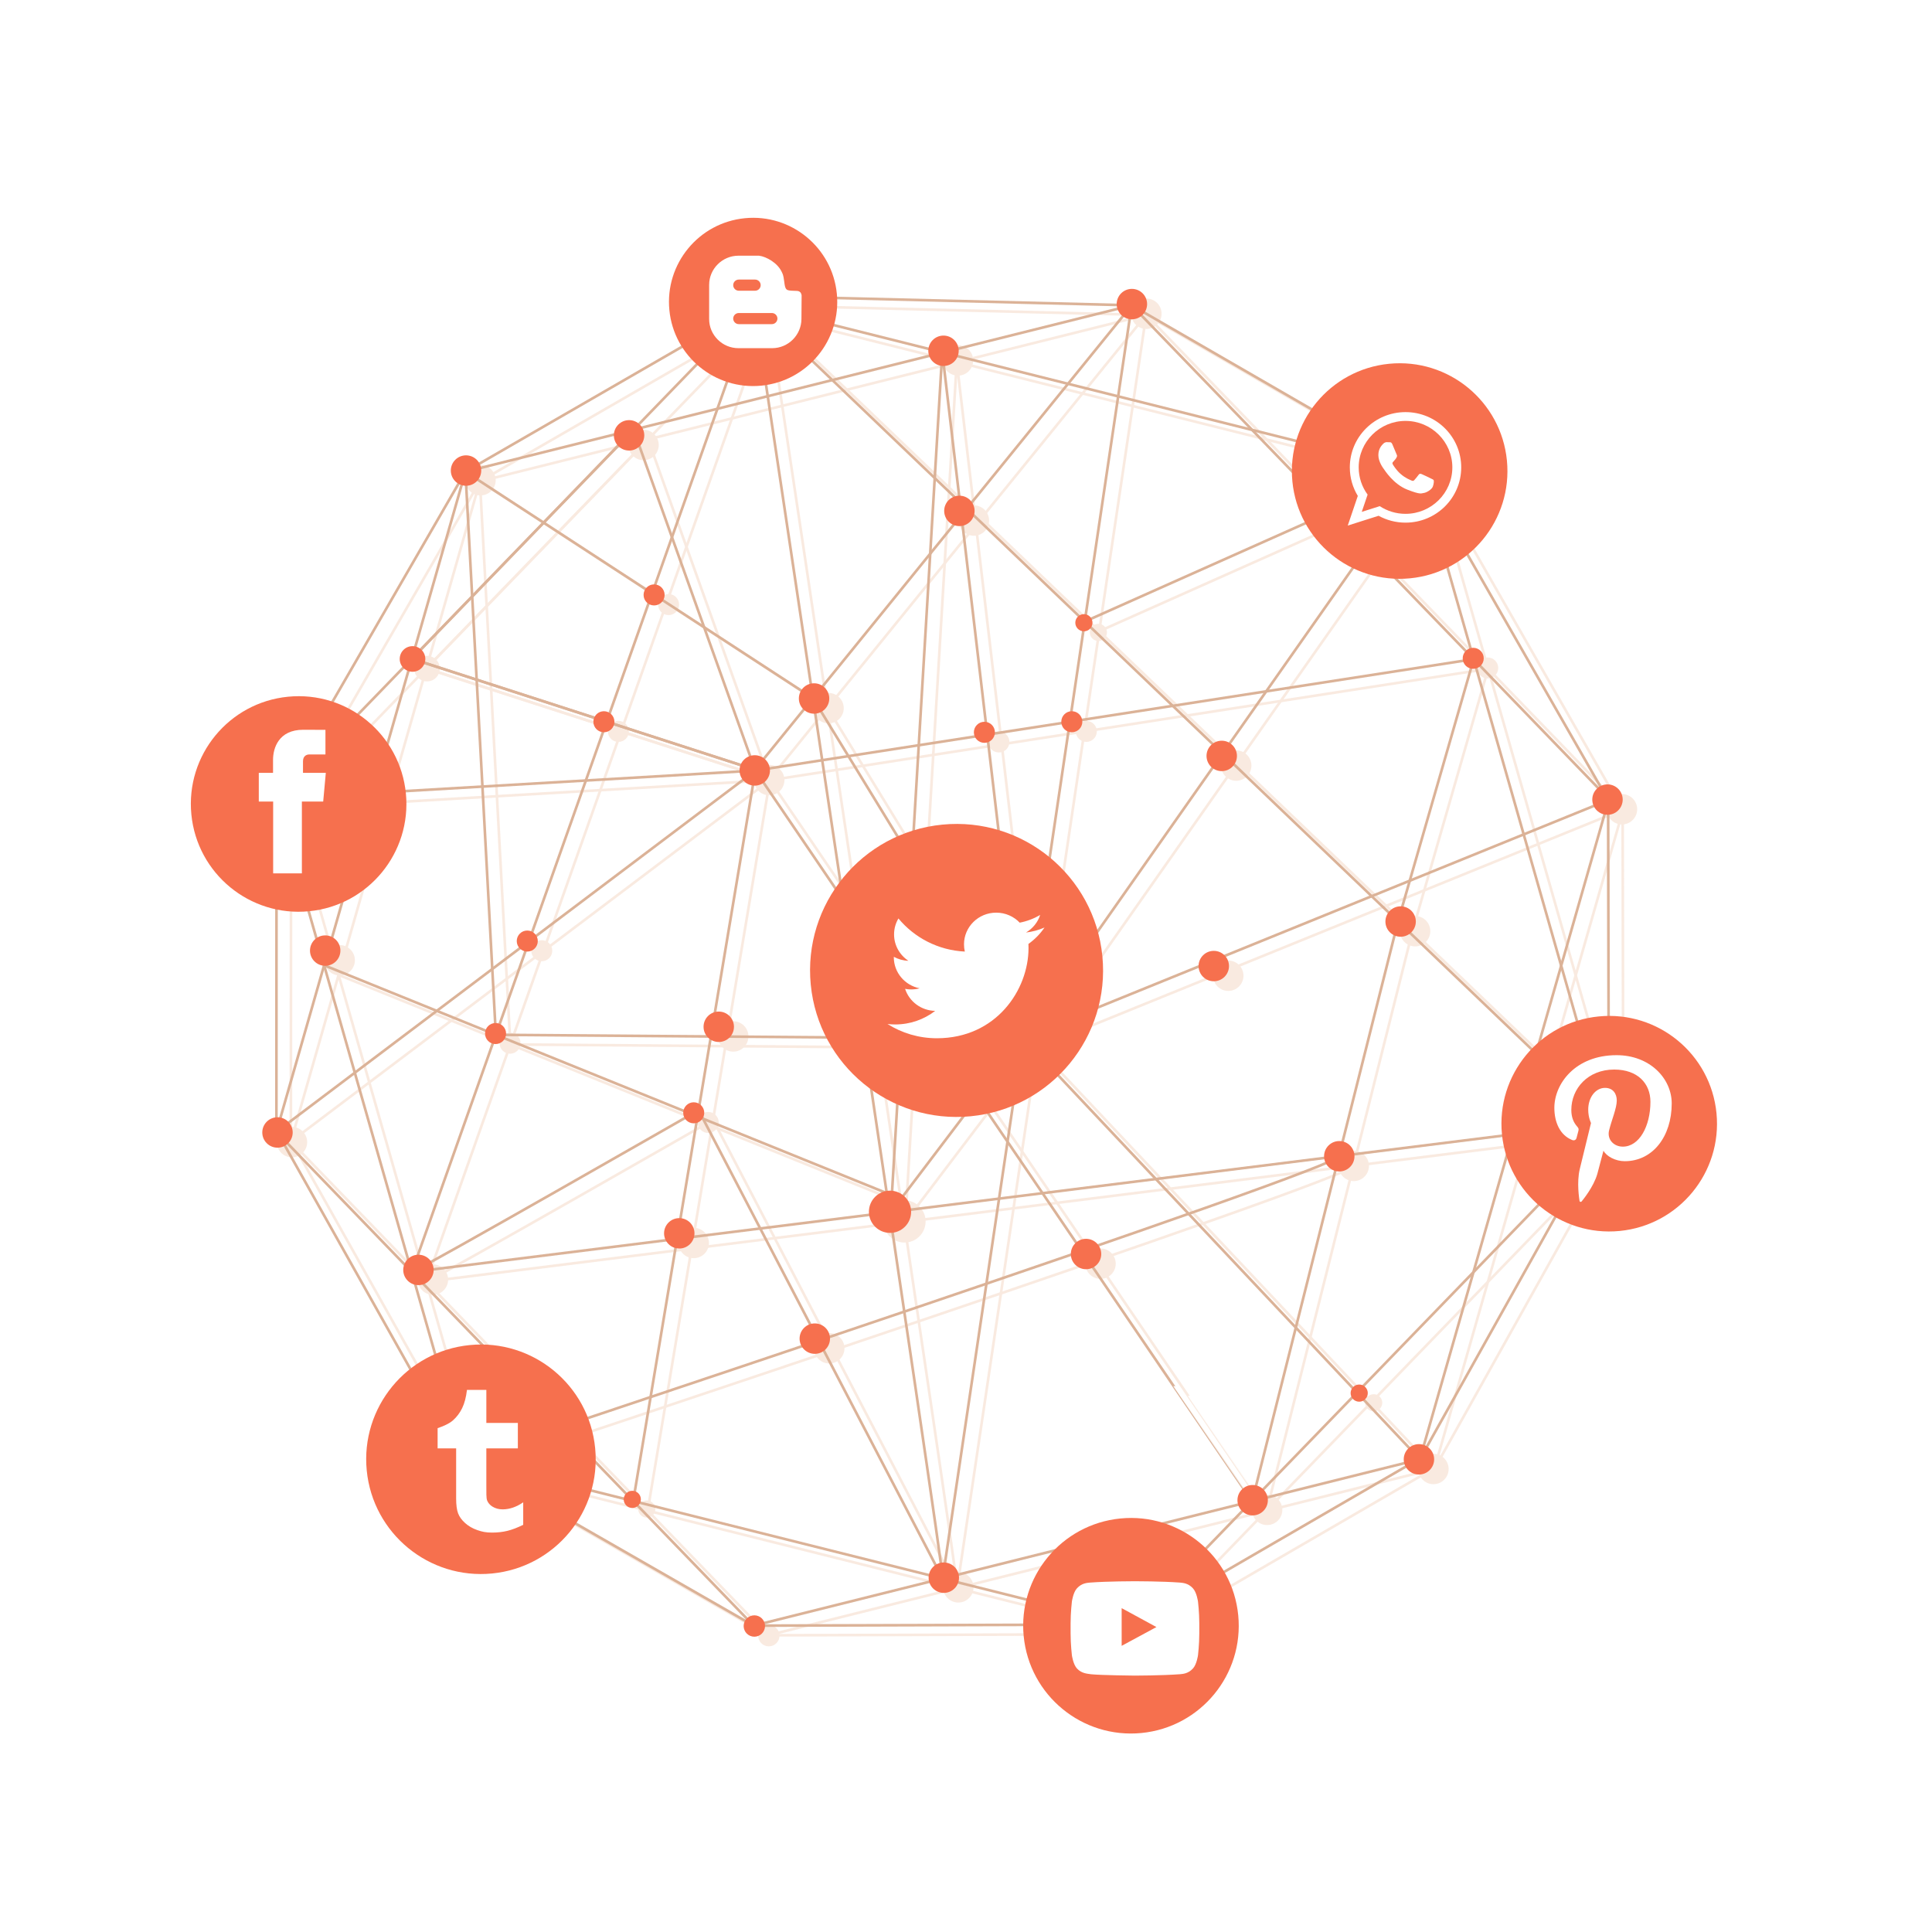 <?xml version="1.0" encoding="utf-8"?>
<svg version="1.1" xmlns="http://www.w3.org/2000/svg" xmlns:xlink="http://www.w3.org/1999/xlink" x="0px" y="0px"
	 viewBox="0 0 800 800" style="enable-background:new 0 0 800 800;" xml:space="preserve">
<g id="Background">
	<rect style="fill:url(#SVGID_1_);" width="800" height="800"/>
</g>
<g id="Objects">
	<g>
		<g style="opacity:0.2;">
			
				<line style="fill:none;stroke:#E29866;stroke-width:1.094;stroke-miterlimit:10;" x1="671.899" y1="335.303" x2="672.16" y2="472.878"/>
			
				<line style="fill:#E29866;stroke:#E29866;stroke-width:1.094;stroke-miterlimit:10;" x1="318.057" y1="677.148" x2="474.955" y2="676.672"/>
			<polygon style="fill:none;stroke:#E29866;stroke-width:1.094;stroke-miterlimit:10;" points="593.934,608.257 318.057,677.148 
				120.455,472.679 198.73,199.315 474.608,130.422 672.21,334.893 			"/>
			<polygon style="fill:none;stroke:#E29866;stroke-width:1.094;stroke-miterlimit:10;" points="672.16,472.878 474.411,677.204 
				198.584,608.115 120.504,334.695 318.252,130.366 594.081,199.457 			"/>
			<polygon style="fill:none;stroke:#E29866;stroke-width:1.094;stroke-miterlimit:10;" points="176.547,276.788 318.627,322.713 
				268.35,181.93 			"/>
			<polyline style="fill:none;stroke:#E29866;stroke-width:1.094;stroke-miterlimit:10;" points="268.193,625.551 318.784,323.073 
				616.208,276.945 584.891,385.525 524.401,625.969 			"/>
			
				<line style="fill:none;stroke:#E29866;stroke-width:1.094;stroke-miterlimit:10;" x1="140.208" y1="403.693" x2="378.367" y2="500.147"/>
			<path style="fill:none;stroke:#E29866;stroke-width:1.094;stroke-miterlimit:10;" d="M524.401,625.551
				c-0.088,0.092-205.617-302.478-205.617-302.478"/>
			
				<polygon style="fill:none;stroke:#E29866;stroke-width:1.094;stroke-linecap:round;stroke-linejoin:round;stroke-miterlimit:10;" points="
				374.878,505.924 396.17,149.883 429.57,433.775 			"/>
			<path style="fill:none;stroke:#E29866;stroke-width:1.094;stroke-miterlimit:10;" d="M369.063,463.856"/>
			
				<polygon style="fill:none;stroke:#E29866;stroke-width:1.094;stroke-linecap:round;stroke-linejoin:round;stroke-miterlimit:10;" points="
				594.081,199.457 429.57,433.775 671.899,335.303 			"/>
			<polygon style="fill:none;stroke:#E29866;stroke-width:1.094;stroke-miterlimit:10;" points="318.252,130.366 176.547,530.72 
				671.899,468.787 			"/>
			<polygon style="fill:none;stroke:#E29866;stroke-width:1.094;stroke-miterlimit:10;" points="120.455,472.679 318.784,323.073 
				120.504,334.695 			"/>
			<path style="fill:none;stroke:#E29866;stroke-width:1.094;stroke-miterlimit:10;" d="M198.584,608.115
				c0,0,363.669-120.617,361.854-125.392"/>
			<path style="fill:none;stroke:#E29866;stroke-width:1.094;stroke-miterlimit:10;" d="M120.504,334.695l78.226-135.38
				l119.522-68.95c0,0,79.894,532.056,78.081,527.281"/>
			
				<line style="fill:none;stroke:#E29866;stroke-width:1.094;stroke-miterlimit:10;" x1="593.934" y1="608.257" x2="429.57" y2="433.775"/>
			<path style="fill:none;stroke:#E29866;stroke-width:1.094;stroke-miterlimit:10;" d="M176.547,530.72
				c4.473-1.594,118.717-67.023,118.717-67.023l101.069,193.95l78.275-527.225L318.627,322.713l-142.08-45.926"/>
			<polygon style="fill:none;stroke:#E29866;stroke-width:1.094;stroke-miterlimit:10;" points="428.915,434.167 211.315,432.492 
				198.73,199.315 342.637,293.115 			"/>
			<polyline style="fill:none;stroke:#E29866;stroke-width:1.094;stroke-miterlimit:10;" points="318.784,126.571 474.608,130.422 
				594.081,199.457 455.165,261.384 			"/>
			
				<line style="fill:none;stroke:#E29866;stroke-width:1.094;stroke-miterlimit:10;" x1="593.934" y1="608.257" x2="671.899" y2="468.787"/>
			
				<line style="fill:none;stroke:#E29866;stroke-width:1.094;stroke-miterlimit:10;" x1="474.411" y1="677.204" x2="594.216" y2="607.742"/>
			
				<line style="fill:none;stroke:#E29866;stroke-width:1.094;stroke-miterlimit:10;" x1="198.585" y1="608.604" x2="318.057" y2="677.148"/>
			
				<line style="fill:none;stroke:#E29866;stroke-width:1.094;stroke-miterlimit:10;" x1="120.902" y1="472.932" x2="198.584" y2="611.222"/>
			<path style="fill:#E29866;" d="M678.702,468.739c0,3.478-2.818,6.298-6.297,6.298c-3.478,0-6.296-2.82-6.296-6.298
				c0-3.477,2.818-6.297,6.296-6.297C675.884,462.442,678.702,465.263,678.702,468.739z"/>
			<path style="fill:#E29866;" d="M592.266,385.585c0,3.478-2.818,6.297-6.297,6.297c-3.478,0-6.296-2.82-6.296-6.297
				c0-3.477,2.818-6.297,6.296-6.297C589.447,379.288,592.266,382.108,592.266,385.585z"/>
			<path style="fill:#E29866;" d="M677.924,335.094c0,3.477-2.818,6.297-6.296,6.297c-3.479,0-6.298-2.82-6.298-6.297
				c0-3.478,2.819-6.297,6.298-6.297C675.105,328.797,677.924,331.617,677.924,335.094z"/>
			<path style="fill:#E29866;" d="M599.94,199.138c0,3.477-2.818,6.296-6.295,6.296c-3.478,0-6.298-2.819-6.298-6.296
				c0-3.479,2.819-6.297,6.298-6.297C597.121,192.84,599.94,195.659,599.94,199.138z"/>
			<path style="fill:#E29866;" d="M620.389,276.6c0,2.406-1.95,4.358-4.358,4.358c-2.407,0-4.358-1.952-4.358-4.358
				c0-2.408,1.951-4.359,4.358-4.359C618.438,272.241,620.389,274.192,620.389,276.6z"/>
			<path style="fill:#E29866;" d="M560.86,215.256c0,3.478-2.818,6.298-6.297,6.298c-3.478,0-6.298-2.82-6.298-6.298
				c0-3.478,2.82-6.296,6.298-6.296C558.042,208.96,560.86,211.778,560.86,215.256z"/>
			<path style="fill:#E29866;" d="M530.994,625.2c0,3.477-2.818,6.298-6.297,6.298c-3.478,0-6.296-2.82-6.296-6.298
				s2.818-6.297,6.296-6.297C528.176,618.903,530.994,621.723,530.994,625.2z"/>
			<path style="fill:#E29866;" d="M599.85,608.276c0,3.477-2.819,6.298-6.298,6.298c-3.478,0-6.296-2.821-6.296-6.298
				c0-3.477,2.818-6.298,6.296-6.298C597.03,601.979,599.85,604.8,599.85,608.276z"/>
			<path style="fill:#E29866;" d="M514.898,404.025c0,3.477-2.818,6.296-6.297,6.296c-3.478,0-6.297-2.819-6.297-6.296
				c0-3.478,2.819-6.298,6.297-6.298C512.08,397.727,514.898,400.547,514.898,404.025z"/>
			<path style="fill:#E29866;" d="M417.974,307.236c0,2.406-1.949,4.358-4.358,4.358c-2.407,0-4.358-1.952-4.358-4.358
				c0-2.408,1.951-4.359,4.358-4.359C416.024,302.876,417.974,304.828,417.974,307.236z"/>
			<path style="fill:#E29866;" d="M454.175,302.859c0,2.406-1.95,4.358-4.358,4.358c-2.407,0-4.358-1.952-4.358-4.358
				c0-2.409,1.951-4.359,4.358-4.359C452.225,298.5,454.175,300.451,454.175,302.859z"/>
			<path style="fill:#E29866;" d="M458.371,261.859c0,1.963-1.59,3.555-3.555,3.555c-1.963,0-3.555-1.592-3.555-3.555
				c0-1.964,1.592-3.556,3.555-3.556C456.781,258.304,458.371,259.895,458.371,261.859z"/>
			<path style="fill:#E29866;" d="M572.371,580.859c0,1.963-1.59,3.555-3.555,3.555c-1.963,0-3.555-1.592-3.555-3.555
				c0-1.965,1.592-3.556,3.555-3.556C570.781,577.304,572.371,578.894,572.371,580.859z"/>
			<path style="fill:#E29866;" d="M271.371,624.859c0,1.963-1.59,3.555-3.555,3.555c-1.963,0-3.555-1.592-3.555-3.555
				c0-1.965,1.592-3.556,3.555-3.556C269.781,621.304,271.371,622.894,271.371,624.859z"/>
			<path style="fill:#E29866;" d="M182.119,276.859c0,2.928-2.372,5.303-5.303,5.303c-2.928,0-5.303-2.375-5.303-5.303
				c0-2.93,2.374-5.304,5.303-5.304C179.748,271.556,182.119,273.929,182.119,276.859z"/>
			<path style="fill:#E29866;" d="M518.19,317.01c0,3.478-2.818,6.298-6.298,6.298c-3.477,0-6.298-2.82-6.298-6.298
				c0-3.478,2.821-6.296,6.298-6.296C515.371,310.714,518.19,313.532,518.19,317.01z"/>
			<path style="fill:#E29866;" d="M566.863,482.779c0,3.477-2.818,6.298-6.298,6.298c-3.477,0-6.297-2.821-6.297-6.298
				c0-3.479,2.82-6.298,6.297-6.298C564.045,476.481,566.863,479.3,566.863,482.779z"/>
			<path style="fill:#E29866;" d="M435.213,434.167c0,3.478-2.818,6.298-6.298,6.298c-3.477,0-6.298-2.82-6.298-6.298
				c0-3.477,2.821-6.298,6.298-6.298C432.395,427.869,435.213,430.69,435.213,434.167z"/>
			<path style="fill:#E29866;" d="M390.96,358.881c0,3.477-2.819,6.296-6.295,6.296c-3.478,0-6.298-2.819-6.298-6.296
				c0-3.479,2.82-6.298,6.298-6.298C388.142,352.583,390.96,355.402,390.96,358.881z"/>
			<path style="fill:#E29866;" d="M385.15,412.272c0,2.406-1.95,4.358-4.358,4.358c-2.407,0-4.358-1.952-4.358-4.358
				c0-2.408,1.951-4.359,4.358-4.359C383.2,407.913,385.15,409.864,385.15,412.272z"/>
			<path style="fill:#E29866;" d="M368.738,431.967c0,2.406-1.95,4.358-4.358,4.358c-2.407,0-4.358-1.952-4.358-4.358
				c0-2.408,1.951-4.359,4.358-4.359C366.788,427.607,368.738,429.559,368.738,431.967z"/>
			<path style="fill:#E29866;" d="M358.891,377.26c0,2.406-1.95,4.358-4.358,4.358c-2.408,0-4.358-1.952-4.358-4.358
				c0-2.408,1.951-4.359,4.358-4.359C356.941,372.901,358.891,374.852,358.891,377.26z"/>
			<path style="fill:#E29866;" d="M272.779,184.265c0,3.478-2.819,6.297-6.296,6.297c-3.478,0-6.297-2.819-6.297-6.297
				c0-3.477,2.819-6.297,6.297-6.297C269.96,177.968,272.779,180.788,272.779,184.265z"/>
			<path style="fill:#E29866;" d="M402.981,149.252c0,3.478-2.819,6.297-6.297,6.297c-3.478,0-6.297-2.819-6.297-6.297
				c0-3.477,2.819-6.297,6.297-6.297C400.162,142.956,402.981,145.775,402.981,149.252z"/>
			<path style="fill:#E29866;" d="M349.383,293.233c0,3.477-2.818,6.295-6.295,6.295c-3.478,0-6.298-2.819-6.298-6.295
				c0-3.479,2.82-6.298,6.298-6.298C346.565,286.935,349.383,289.754,349.383,293.233z"/>
			<path style="fill:#E29866;" d="M409.56,215.55c0,3.477-2.818,6.295-6.295,6.295c-3.479,0-6.298-2.818-6.298-6.295
				c0-3.479,2.819-6.297,6.298-6.297C406.742,209.252,409.56,212.071,409.56,215.55z"/>
			<path style="fill:#E29866;" d="M260.419,302.859c0,2.406-1.95,4.358-4.358,4.358c-2.407,0-4.358-1.952-4.358-4.358
				c0-2.409,1.951-4.359,4.358-4.359C258.469,298.5,260.419,300.451,260.419,302.859z"/>
			<path style="fill:#E29866;" d="M281.207,250.341c0,2.406-1.95,4.358-4.358,4.358c-2.407,0-4.358-1.952-4.358-4.358
				c0-2.408,1.951-4.359,4.358-4.359C279.258,245.981,281.207,247.933,281.207,250.341z"/>
			<path style="fill:#E29866;" d="M480.989,129.914c0,3.478-2.818,6.298-6.298,6.298c-3.477,0-6.298-2.82-6.298-6.298
				c0-3.478,2.821-6.296,6.298-6.296C478.171,123.617,480.989,126.436,480.989,129.914z"/>
			<path style="fill:#E29866;" d="M324.528,129.914c0,3.478-2.819,6.298-6.298,6.298c-3.477,0-6.297-2.82-6.297-6.298
				c0-3.478,2.821-6.296,6.297-6.296C321.71,123.617,324.528,126.436,324.528,129.914z"/>
			<path style="fill:#E29866;" d="M205.268,198.844c0,3.478-2.819,6.297-6.298,6.297c-3.477,0-6.297-2.82-6.297-6.297
				c0-3.478,2.821-6.297,6.297-6.297C202.449,192.547,205.268,195.366,205.268,198.844z"/>
			<path style="fill:#E29866;" d="M324.821,323.021c0,3.477-2.819,6.296-6.298,6.296c-3.477,0-6.296-2.819-6.296-6.296
				c0-3.479,2.819-6.298,6.296-6.298C322.002,316.723,324.821,319.542,324.821,323.021z"/>
			<path style="fill:#E29866;" d="M167.743,330.878c0,3.478-2.819,6.297-6.296,6.297c-3.478,0-6.297-2.82-6.297-6.297
				c0-3.477,2.819-6.297,6.297-6.297C164.924,324.582,167.743,327.401,167.743,330.878z"/>
			<path style="fill:#E29866;" d="M146.954,397.62c0,3.478-2.818,6.298-6.296,6.298s-6.297-2.82-6.297-6.298
				c0-3.477,2.819-6.296,6.297-6.296S146.954,394.144,146.954,397.62z"/>
			<path style="fill:#E29866;" d="M293.568,514.692c0,3.479-2.819,6.298-6.296,6.298c-3.478,0-6.297-2.819-6.297-6.298
				c0-3.477,2.819-6.296,6.297-6.296C290.749,508.397,293.568,511.216,293.568,514.692z"/>
			<path style="fill:#E29866;" d="M349.685,558.298c0,3.477-2.818,6.297-6.296,6.297s-6.298-2.82-6.298-6.297
				c0-3.478,2.82-6.298,6.298-6.298S349.685,554.82,349.685,558.298z"/>
			<path style="fill:#E29866;" d="M185.565,529.851c0,3.477-2.818,6.296-6.296,6.296c-3.478,0-6.298-2.819-6.298-6.296
				c0-3.479,2.82-6.298,6.298-6.298C182.747,523.553,185.565,526.372,185.565,529.851z"/>
			<path style="fill:#E29866;" d="M383.282,505.771c0,4.829-3.913,8.744-8.742,8.744c-4.827,0-8.743-3.915-8.743-8.744
				c0-4.828,3.916-8.743,8.743-8.743C379.369,497.027,383.282,500.942,383.282,505.771z"/>
			<path style="fill:#E29866;" d="M215.56,431.967c0,2.406-1.95,4.358-4.358,4.358c-2.407,0-4.358-1.952-4.358-4.358
				c0-2.408,1.951-4.359,4.358-4.359C213.61,427.607,215.56,429.559,215.56,431.967z"/>
			<path style="fill:#E29866;" d="M228.689,393.672c0,2.406-1.95,4.358-4.358,4.358c-2.407,0-4.358-1.952-4.358-4.358
				c0-2.409,1.951-4.36,4.358-4.36C226.739,389.313,228.689,391.264,228.689,393.672z"/>
			<path style="fill:#E29866;" d="M297.62,464.791c0,2.406-1.95,4.358-4.358,4.358c-2.407,0-4.358-1.952-4.358-4.358
				c0-2.408,1.951-4.359,4.358-4.359C295.669,460.432,297.62,462.383,297.62,464.791z"/>
			<path style="fill:#E29866;" d="M127.199,335.071c0,3.477-2.818,6.297-6.296,6.297c-3.477,0-6.296-2.82-6.296-6.297
				c0-3.479,2.819-6.297,6.296-6.297C124.38,328.773,127.199,331.592,127.199,335.071z"/>
			<path style="fill:#E29866;" d="M127.199,472.932c0,3.478-2.818,6.297-6.296,6.297c-3.477,0-6.296-2.819-6.296-6.297
				c0-3.479,2.819-6.297,6.296-6.297C124.38,466.635,127.199,469.453,127.199,472.932z"/>
			<path style="fill:#E29866;" d="M204.882,608.604c0,3.477-2.819,6.296-6.297,6.296c-3.476,0-6.296-2.819-6.296-6.296
				c0-3.479,2.82-6.298,6.296-6.298C202.063,602.307,204.882,605.125,204.882,608.604z"/>
			<path style="fill:#E29866;" d="M309.919,429.167c0,3.477-2.819,6.296-6.297,6.296c-3.477,0-6.296-2.819-6.296-6.296
				c0-3.479,2.82-6.298,6.296-6.298C307.1,422.869,309.919,425.688,309.919,429.167z"/>
			<path style="fill:#E29866;" d="M462.003,523.262c0,3.478-2.818,6.297-6.296,6.297c-3.478,0-6.297-2.819-6.297-6.297
				c0-3.479,2.819-6.297,6.297-6.297C459.185,516.965,462.003,519.783,462.003,523.262z"/>
			<path style="fill:#E29866;" d="M479.244,677.296c0,2.446-1.981,4.427-4.427,4.427c-2.444,0-4.427-1.981-4.427-4.427
				c0-2.444,1.982-4.427,4.427-4.427C477.263,672.869,479.244,674.852,479.244,677.296z"/>
			<path style="fill:#E29866;" d="M322.784,677.296c0,2.446-1.982,4.427-4.427,4.427c-2.445,0-4.427-1.981-4.427-4.427
				c0-2.444,1.982-4.427,4.427-4.427C320.801,672.869,322.784,674.852,322.784,677.296z"/>
			<path style="fill:#E29866;" d="M403.113,657.284c0,3.479-2.819,6.297-6.297,6.297c-3.477,0-6.297-2.818-6.297-6.297
				c0-3.478,2.82-6.297,6.297-6.297C400.294,650.987,403.113,653.807,403.113,657.284z"/>
		</g>
		<g>
			<g>
				<g>
					
						<line style="fill:none;stroke:#DBB297;stroke-width:1.094;stroke-miterlimit:10;" x1="665.899" y1="331.303" x2="666.16" y2="468.878"/>
					
						<line style="fill:#D9F2F2;stroke:#DBB297;stroke-width:1.094;stroke-miterlimit:10;" x1="312.057" y1="673.148" x2="468.955" y2="672.672"/>
					<g>
						<polygon style="fill:none;stroke:#DBB297;stroke-width:1.094;stroke-miterlimit:10;" points="587.934,604.257 
							312.057,673.148 114.455,468.679 192.73,195.315 468.608,126.422 666.21,330.893 						"/>
						<polygon style="fill:none;stroke:#DBB297;stroke-width:1.094;stroke-miterlimit:10;" points="666.16,468.878 
							468.411,673.204 192.584,604.115 114.504,330.695 312.252,126.366 588.081,195.457 						"/>
						<polygon style="fill:none;stroke:#DBB297;stroke-width:1.094;stroke-miterlimit:10;" points="170.547,272.788 
							312.627,318.713 262.35,177.93 						"/>
						<polyline style="fill:none;stroke:#DBB297;stroke-width:1.094;stroke-miterlimit:10;" points="262.193,621.551 
							312.784,319.073 610.208,272.945 578.891,381.525 518.401,621.969 						"/>
						
							<line style="fill:none;stroke:#DBB297;stroke-width:1.094;stroke-miterlimit:10;" x1="134.208" y1="399.694" x2="372.367" y2="496.147"/>
						<path style="fill:none;stroke:#DBB297;stroke-width:1.094;stroke-miterlimit:10;" d="M518.401,621.551
							c-0.088,0.092-205.617-302.478-205.617-302.478"/>
						
							<polygon style="fill:none;stroke:#DBB297;stroke-width:1.094;stroke-linecap:round;stroke-linejoin:round;stroke-miterlimit:10;" points="
							368.878,501.924 390.17,145.883 423.57,429.775 						"/>
						<path style="fill:none;stroke:#DBB297;stroke-width:1.094;stroke-miterlimit:10;" d="M363.063,459.856"/>
						
							<polygon style="fill:none;stroke:#DBB297;stroke-width:1.094;stroke-linecap:round;stroke-linejoin:round;stroke-miterlimit:10;" points="
							588.081,195.457 423.57,429.775 665.899,331.303 						"/>
						<polygon style="fill:none;stroke:#DBB297;stroke-width:1.094;stroke-miterlimit:10;" points="312.252,126.366 
							170.547,526.72 665.899,464.787 						"/>
						<polygon style="fill:none;stroke:#DBB297;stroke-width:1.094;stroke-miterlimit:10;" points="114.455,468.679 
							312.784,319.073 114.504,330.695 						"/>
						<path style="fill:none;stroke:#DBB297;stroke-width:1.094;stroke-miterlimit:10;" d="M192.584,604.115
							c0,0,363.669-120.617,361.854-125.392"/>
						<path style="fill:none;stroke:#DBB297;stroke-width:1.094;stroke-miterlimit:10;" d="M114.504,330.695l78.226-135.38
							l119.522-68.95c0,0,79.894,532.056,78.081,527.281"/>
						
							<line style="fill:none;stroke:#DBB297;stroke-width:1.094;stroke-miterlimit:10;" x1="587.934" y1="604.257" x2="423.57" y2="429.775"/>
						<path style="fill:none;stroke:#DBB297;stroke-width:1.094;stroke-miterlimit:10;" d="M170.547,526.72
							c4.473-1.594,118.717-67.023,118.717-67.023l101.069,193.95l78.275-527.225L312.627,318.713l-142.08-45.926"/>
						<polygon style="fill:none;stroke:#DBB297;stroke-width:1.094;stroke-miterlimit:10;" points="422.915,430.167 
							205.315,428.492 192.73,195.315 336.637,289.115 						"/>
						<polyline style="fill:none;stroke:#DBB297;stroke-width:1.094;stroke-miterlimit:10;" points="312.784,122.571 
							468.608,126.422 588.081,195.457 449.165,257.384 						"/>
						
							<line style="fill:none;stroke:#DBB297;stroke-width:1.094;stroke-miterlimit:10;" x1="587.934" y1="604.257" x2="665.899" y2="464.787"/>
						
							<line style="fill:none;stroke:#DBB297;stroke-width:1.094;stroke-miterlimit:10;" x1="468.411" y1="673.204" x2="588.216" y2="603.742"/>
						
							<line style="fill:none;stroke:#DBB297;stroke-width:1.094;stroke-miterlimit:10;" x1="192.585" y1="604.604" x2="312.057" y2="673.148"/>
						
							<line style="fill:none;stroke:#DBB297;stroke-width:1.094;stroke-miterlimit:10;" x1="114.902" y1="468.932" x2="192.584" y2="607.222"/>
					</g>
				</g>
				<g>
					<g>
						<path style="fill:#F6704E;" d="M672.702,464.739c0,3.478-2.818,6.298-6.297,6.298c-3.478,0-6.296-2.82-6.296-6.298
							c0-3.477,2.818-6.297,6.296-6.297C669.884,458.442,672.702,461.263,672.702,464.739z"/>
						<path style="fill:#F6704E;" d="M586.266,381.585c0,3.478-2.818,6.297-6.297,6.297c-3.478,0-6.296-2.82-6.296-6.297
							c0-3.477,2.818-6.297,6.296-6.297C583.447,375.288,586.266,378.108,586.266,381.585z"/>
						<path style="fill:#F6704E;" d="M671.924,331.094c0,3.477-2.818,6.297-6.296,6.297c-3.479,0-6.298-2.82-6.298-6.297
							c0-3.478,2.819-6.297,6.298-6.297C669.105,324.797,671.924,327.617,671.924,331.094z"/>
						<path style="fill:#F6704E;" d="M593.94,195.138c0,3.477-2.818,6.296-6.295,6.296c-3.478,0-6.298-2.819-6.298-6.296
							c0-3.479,2.819-6.297,6.298-6.297C591.121,188.84,593.94,191.659,593.94,195.138z"/>
						<path style="fill:#F6704E;" d="M614.389,272.6c0,2.406-1.95,4.358-4.358,4.358c-2.407,0-4.358-1.952-4.358-4.358
							c0-2.408,1.951-4.359,4.358-4.359C612.438,268.241,614.389,270.192,614.389,272.6z"/>
						<path style="fill:#F6704E;" d="M554.86,211.256c0,3.478-2.818,6.298-6.297,6.298c-3.478,0-6.298-2.82-6.298-6.298
							c0-3.478,2.82-6.296,6.298-6.296C552.042,204.96,554.86,207.778,554.86,211.256z"/>
						<g>
							<path style="fill:#F6704E;" d="M524.994,621.2c0,3.477-2.818,6.298-6.297,6.298c-3.478,0-6.296-2.82-6.296-6.298
								s2.818-6.297,6.296-6.297C522.176,614.903,524.994,617.723,524.994,621.2z"/>
							<path style="fill:#F6704E;" d="M593.85,604.276c0,3.477-2.819,6.298-6.298,6.298c-3.478,0-6.296-2.821-6.296-6.298
								c0-3.477,2.818-6.298,6.296-6.298C591.03,597.979,593.85,600.8,593.85,604.276z"/>
							<path style="fill:#F6704E;" d="M508.898,400.025c0,3.477-2.818,6.296-6.297,6.296c-3.478,0-6.297-2.819-6.297-6.296
								c0-3.478,2.819-6.298,6.297-6.298C506.08,393.727,508.898,396.547,508.898,400.025z"/>
							<path style="fill:#F6704E;" d="M411.974,303.236c0,2.406-1.949,4.358-4.358,4.358c-2.407,0-4.358-1.952-4.358-4.358
								c0-2.408,1.951-4.359,4.358-4.359C410.024,298.876,411.974,300.828,411.974,303.236z"/>
							<path style="fill:#F6704E;" d="M448.175,298.859c0,2.406-1.95,4.358-4.358,4.358c-2.407,0-4.358-1.952-4.358-4.358
								c0-2.409,1.951-4.359,4.358-4.359C446.225,294.5,448.175,296.451,448.175,298.859z"/>
							<path style="fill:#F6704E;" d="M452.371,257.859c0,1.963-1.59,3.555-3.555,3.555c-1.963,0-3.555-1.592-3.555-3.555
								c0-1.964,1.592-3.556,3.555-3.556C450.781,254.304,452.371,255.895,452.371,257.859z"/>
							<path style="fill:#F6704E;" d="M566.371,576.859c0,1.963-1.59,3.555-3.555,3.555c-1.963,0-3.555-1.592-3.555-3.555
								c0-1.965,1.592-3.556,3.555-3.556C564.781,573.304,566.371,574.894,566.371,576.859z"/>
							<path style="fill:#F6704E;" d="M265.371,620.859c0,1.963-1.59,3.555-3.555,3.555c-1.963,0-3.555-1.592-3.555-3.555
								c0-1.965,1.592-3.556,3.555-3.556C263.781,617.304,265.371,618.894,265.371,620.859z"/>
							<path style="fill:#F6704E;" d="M176.119,272.859c0,2.928-2.372,5.303-5.303,5.303c-2.928,0-5.303-2.375-5.303-5.303
								c0-2.93,2.374-5.304,5.303-5.304C173.748,267.556,176.119,269.929,176.119,272.859z"/>
							<path style="fill:#F6704E;" d="M512.19,313.01c0,3.478-2.818,6.298-6.298,6.298c-3.477,0-6.298-2.82-6.298-6.298
								c0-3.478,2.821-6.296,6.298-6.296C509.371,306.714,512.19,309.532,512.19,313.01z"/>
							<path style="fill:#F6704E;" d="M560.863,478.779c0,3.477-2.818,6.298-6.298,6.298c-3.477,0-6.297-2.821-6.297-6.298
								c0-3.479,2.82-6.298,6.297-6.298C558.045,472.481,560.863,475.3,560.863,478.779z"/>
							<path style="fill:#F6704E;" d="M429.213,430.167c0,3.478-2.818,6.298-6.298,6.298c-3.477,0-6.298-2.82-6.298-6.298
								c0-3.477,2.821-6.298,6.298-6.298C426.395,423.869,429.213,426.69,429.213,430.167z"/>
							<g>
								<path style="fill:#F6704E;" d="M384.96,354.881c0,3.477-2.819,6.296-6.295,6.296c-3.478,0-6.298-2.819-6.298-6.296
									c0-3.479,2.82-6.298,6.298-6.298C382.142,348.583,384.96,351.402,384.96,354.881z"/>
								<path style="fill:#F6704E;" d="M379.15,408.272c0,2.406-1.95,4.358-4.358,4.358c-2.407,0-4.358-1.952-4.358-4.358
									c0-2.408,1.951-4.359,4.358-4.359C377.2,403.913,379.15,405.864,379.15,408.272z"/>
								<path style="fill:#F6704E;" d="M362.738,427.967c0,2.406-1.95,4.358-4.358,4.358c-2.407,0-4.358-1.952-4.358-4.358
									c0-2.408,1.951-4.359,4.358-4.359C360.788,423.607,362.738,425.559,362.738,427.967z"/>
								<path style="fill:#F6704E;" d="M352.891,373.26c0,2.406-1.95,4.358-4.358,4.358c-2.408,0-4.358-1.952-4.358-4.358
									c0-2.408,1.951-4.359,4.358-4.359C350.941,368.901,352.891,370.852,352.891,373.26z"/>
								<g>
									<path style="fill:#F6704E;" d="M266.779,180.265c0,3.478-2.819,6.297-6.296,6.297c-3.478,0-6.297-2.819-6.297-6.297
										c0-3.477,2.819-6.297,6.297-6.297C263.96,173.968,266.779,176.788,266.779,180.265z"/>
									<path style="fill:#F6704E;" d="M396.981,145.252c0,3.478-2.819,6.297-6.297,6.297c-3.478,0-6.297-2.819-6.297-6.297
										c0-3.477,2.819-6.297,6.297-6.297C394.162,138.956,396.981,141.775,396.981,145.252z"/>
									<path style="fill:#F6704E;" d="M343.383,289.233c0,3.477-2.818,6.295-6.295,6.295c-3.478,0-6.298-2.819-6.298-6.295
										c0-3.479,2.82-6.298,6.298-6.298C340.565,282.935,343.383,285.754,343.383,289.233z"/>
									<path style="fill:#F6704E;" d="M403.56,211.55c0,3.477-2.818,6.295-6.295,6.295c-3.479,0-6.298-2.818-6.298-6.295
										c0-3.479,2.819-6.297,6.298-6.297C400.742,205.252,403.56,208.071,403.56,211.55z"/>
									<path style="fill:#F6704E;" d="M254.419,298.859c0,2.406-1.95,4.358-4.358,4.358c-2.407,0-4.358-1.952-4.358-4.358
										c0-2.409,1.951-4.359,4.358-4.359C252.469,294.5,254.419,296.451,254.419,298.859z"/>
									<path style="fill:#F6704E;" d="M275.207,246.341c0,2.406-1.95,4.358-4.358,4.358c-2.407,0-4.358-1.952-4.358-4.358
										c0-2.408,1.951-4.359,4.358-4.359C273.258,241.981,275.207,243.933,275.207,246.341z"/>
									<path style="fill:#F6704E;" d="M474.989,125.914c0,3.478-2.818,6.298-6.298,6.298c-3.477,0-6.298-2.82-6.298-6.298
										c0-3.478,2.821-6.296,6.298-6.296C472.171,119.617,474.989,122.436,474.989,125.914z"/>
									<path style="fill:#F6704E;" d="M318.528,125.914c0,3.478-2.819,6.298-6.298,6.298c-3.477,0-6.297-2.82-6.297-6.298
										c0-3.478,2.821-6.296,6.297-6.296C315.71,119.617,318.528,122.436,318.528,125.914z"/>
									<path style="fill:#F6704E;" d="M199.268,194.844c0,3.478-2.819,6.297-6.298,6.297c-3.477,0-6.297-2.82-6.297-6.297
										c0-3.478,2.821-6.297,6.297-6.297C196.449,188.547,199.268,191.366,199.268,194.844z"/>
									<path style="fill:#F6704E;" d="M318.821,319.021c0,3.477-2.819,6.296-6.298,6.296c-3.477,0-6.296-2.819-6.296-6.296
										c0-3.479,2.819-6.298,6.296-6.298C316.002,312.723,318.821,315.542,318.821,319.021z"/>
									<g>
										<path style="fill:#F6704E;" d="M161.743,326.878c0,3.478-2.819,6.297-6.296,6.297c-3.478,0-6.297-2.82-6.297-6.297
											c0-3.477,2.819-6.297,6.297-6.297C158.924,320.582,161.743,323.401,161.743,326.878z"/>
										<path style="fill:#F6704E;" d="M140.954,393.62c0,3.478-2.818,6.298-6.296,6.298s-6.297-2.82-6.297-6.298
											c0-3.477,2.819-6.296,6.297-6.296S140.954,390.144,140.954,393.62z"/>
										<path style="fill:#F6704E;" d="M287.568,510.692c0,3.478-2.819,6.298-6.296,6.298c-3.478,0-6.297-2.819-6.297-6.298
											c0-3.477,2.819-6.296,6.297-6.296C284.749,504.397,287.568,507.216,287.568,510.692z"/>
										<path style="fill:#F6704E;" d="M343.685,554.298c0,3.477-2.818,6.297-6.296,6.297s-6.298-2.82-6.298-6.297
											c0-3.478,2.82-6.298,6.298-6.298S343.685,550.82,343.685,554.298z"/>
										<path style="fill:#F6704E;" d="M179.565,525.851c0,3.477-2.818,6.296-6.296,6.296c-3.478,0-6.298-2.819-6.298-6.296
											c0-3.479,2.82-6.298,6.298-6.298C176.747,519.553,179.565,522.372,179.565,525.851z"/>
										<path style="fill:#F6704E;" d="M377.282,501.771c0,4.829-3.913,8.744-8.742,8.744c-4.827,0-8.743-3.915-8.743-8.744
											c0-4.828,3.916-8.743,8.743-8.743C373.369,493.027,377.282,496.942,377.282,501.771z"/>
										<path style="fill:#F6704E;" d="M209.56,427.967c0,2.406-1.95,4.358-4.358,4.358c-2.407,0-4.358-1.952-4.358-4.358
											c0-2.408,1.951-4.359,4.358-4.359C207.61,423.607,209.56,425.559,209.56,427.967z"/>
										<path style="fill:#F6704E;" d="M222.689,389.672c0,2.406-1.95,4.358-4.358,4.358c-2.407,0-4.358-1.952-4.358-4.358
											c0-2.409,1.951-4.36,4.358-4.36C220.739,385.313,222.689,387.264,222.689,389.672z"/>
										<path style="fill:#F6704E;" d="M291.62,460.791c0,2.406-1.95,4.358-4.358,4.358c-2.407,0-4.358-1.952-4.358-4.358
											c0-2.408,1.951-4.359,4.358-4.359C289.669,456.432,291.62,458.383,291.62,460.791z"/>
										<path style="fill:#F6704E;" d="M121.199,331.071c0,3.477-2.818,6.297-6.296,6.297c-3.477,0-6.296-2.82-6.296-6.297
											c0-3.479,2.819-6.297,6.296-6.297C118.38,324.773,121.199,327.592,121.199,331.071z"/>
										<path style="fill:#F6704E;" d="M121.199,468.932c0,3.478-2.818,6.297-6.296,6.297c-3.477,0-6.296-2.819-6.296-6.297
											c0-3.479,2.819-6.297,6.296-6.297C118.38,462.635,121.199,465.453,121.199,468.932z"/>
										<path style="fill:#F6704E;" d="M198.882,604.604c0,3.477-2.819,6.296-6.297,6.296c-3.476,0-6.296-2.819-6.296-6.296
											c0-3.479,2.82-6.298,6.296-6.298C196.063,598.307,198.882,601.125,198.882,604.604z"/>
										<path style="fill:#F6704E;" d="M303.919,425.167c0,3.477-2.819,6.296-6.297,6.296c-3.477,0-6.296-2.819-6.296-6.296
											c0-3.479,2.82-6.298,6.296-6.298C301.1,418.869,303.919,421.688,303.919,425.167z"/>
									</g>
								</g>
							</g>
							<path style="fill:#F6704E;" d="M456.003,519.262c0,3.478-2.818,6.297-6.296,6.297c-3.478,0-6.297-2.819-6.297-6.297
								c0-3.479,2.819-6.297,6.297-6.297C453.185,512.965,456.003,515.783,456.003,519.262z"/>
							<path style="fill:#F6704E;" d="M473.244,673.296c0,2.446-1.981,4.427-4.427,4.427c-2.444,0-4.427-1.981-4.427-4.427
								c0-2.444,1.982-4.427,4.427-4.427C471.263,668.869,473.244,670.852,473.244,673.296z"/>
							<path style="fill:#F6704E;" d="M316.784,673.296c0,2.446-1.982,4.427-4.427,4.427c-2.445,0-4.427-1.981-4.427-4.427
								c0-2.444,1.982-4.427,4.427-4.427C314.801,668.869,316.784,670.852,316.784,673.296z"/>
							<path style="fill:#F6704E;" d="M397.113,653.284c0,3.479-2.819,6.297-6.297,6.297c-3.477,0-6.297-2.818-6.297-6.297
								c0-3.478,2.82-6.297,6.297-6.297C394.294,646.987,397.113,649.807,397.113,653.284z"/>
						</g>
					</g>
				</g>
			</g>
		</g>
	</g>
	<g>
		<path style="fill:#F6704E;" d="M335.718,407.745c-3.26-33.347,21.125-63.024,54.47-66.282
			c33.344-3.262,63.022,21.122,66.282,54.469c3.263,33.347-21.126,63.022-54.47,66.285
			C368.654,465.476,338.98,441.091,335.718,407.745z"/>
		<path style="fill:#FFFFFF;" d="M430.714,378.866c-2.576,1.506-5.436,2.6-8.473,3.19c-2.43-2.553-5.896-4.148-9.734-4.148
			c-7.364,0-13.336,5.879-13.336,13.13c0,1.03,0.119,2.029,0.343,2.99c-11.085-0.547-20.913-5.774-27.492-13.717
			c-1.146,1.938-1.807,4.194-1.807,6.601c0,4.553,2.359,8.573,5.935,10.927c-2.184-0.07-4.243-0.659-6.041-1.641v0.164
			c0,6.36,4.598,11.668,10.701,12.877c-1.121,0.3-2.298,0.459-3.518,0.459c-0.858,0-1.692-0.082-2.51-0.235
			c1.701,5.214,6.625,9.013,12.461,9.119c-4.565,3.521-10.315,5.621-16.567,5.621c-1.079,0-2.136-0.064-3.184-0.185
			c5.905,3.726,12.92,5.899,20.448,5.899c24.536,0,37.95-20.004,37.95-37.356c0-0.568-0.008-1.138-0.035-1.699
			c2.604-1.851,4.869-4.163,6.654-6.798c-2.391,1.046-4.961,1.749-7.66,2.067C427.604,384.507,429.716,381.935,430.714,378.866"/>
	</g>
	<g>
		<path style="fill:#F6704E;" d="M535.151,199.393c-2.399-24.532,15.541-46.364,40.071-48.761
			c24.529-2.4,46.361,15.539,48.761,40.07c2.399,24.531-15.541,46.363-40.071,48.763
			C559.381,241.862,537.551,223.924,535.151,199.393z"/>
		<path style="fill:#FFFFFF;" d="M605.058,193.533c0,12.639-10.325,22.884-23.063,22.884c-4.044,0-7.843-1.034-11.149-2.847
			l-12.769,4.058l4.162-12.279c-2.1-3.45-3.309-7.493-3.309-11.815c0-12.64,10.325-22.886,23.064-22.886
			C594.732,170.647,605.058,180.893,605.058,193.533 M581.995,174.291c-10.693,0-19.391,8.632-19.391,19.24
			c0,4.209,1.372,8.108,3.692,11.28l-2.423,7.144l7.452-2.367c3.062,2.011,6.729,3.182,10.667,3.182
			c10.691,0,19.391-8.63,19.391-19.24C601.385,182.923,592.685,174.291,581.995,174.291 M593.64,198.802
			c-0.143-0.233-0.518-0.374-1.083-0.655c-0.566-0.28-3.348-1.638-3.863-1.824c-0.52-0.186-0.896-0.28-1.274,0.28
			c-0.375,0.562-1.458,1.825-1.789,2.199c-0.331,0.374-0.659,0.421-1.225,0.141c-0.563-0.28-2.387-0.872-4.547-2.784
			c-1.68-1.486-2.815-3.321-3.144-3.884c-0.33-0.56-0.034-0.865,0.247-1.143c0.256-0.252,0.565-0.656,0.849-0.982
			c0.283-0.329,0.378-0.562,0.567-0.937c0.188-0.374,0.093-0.702-0.047-0.983c-0.142-0.28-1.274-3.041-1.744-4.164
			c-0.472-1.123-0.941-0.935-1.271-0.935c-0.331,0-0.706-0.047-1.084-0.047c-0.377,0-0.988,0.141-1.508,0.702
			c-0.519,0.563-1.978,1.919-1.978,4.677c0,2.762,2.024,5.428,2.309,5.803c0.281,0.373,3.91,6.222,9.656,8.468
			c5.748,2.246,5.748,1.497,6.784,1.402c1.035-0.093,3.343-1.356,3.817-2.667C593.781,200.16,593.781,199.035,593.64,198.802"/>
	</g>
	<g>
		<path style="fill:#F6704E;" d="M423.891,677.528c-2.398-24.531,15.541-46.363,40.071-48.76c24.529-2.4,46.362,15.538,48.761,40.07
			c2.4,24.531-15.541,46.362-40.071,48.763C448.121,719.998,426.291,702.06,423.891,677.528z"/>
		<path style="fill:#FFFFFF;" d="M496.067,663.185c0,0-0.521-3.832-2.116-5.517c-2.027-2.21-4.3-2.224-5.336-2.352
			c-7.462-0.56-18.645-0.56-18.645-0.56h-0.025c0,0-11.188,0-18.643,0.563c-1.042,0.126-3.31,0.14-5.341,2.35
			c-1.595,1.687-2.116,5.518-2.116,5.518s-0.534,4.495-0.534,8.992v4.214c0,4.5,0.534,8.997,0.534,8.997s0.521,3.827,2.116,5.515
			c2.031,2.214,4.694,2.142,5.878,2.372c4.263,0.427,18.117,0.559,18.117,0.559s11.198-0.02,18.66-0.579
			c1.036-0.129,3.309-0.139,5.336-2.354c1.595-1.686,2.116-5.515,2.116-5.515s0.534-4.495,0.534-8.995v-4.214
			C496.602,667.682,496.067,663.185,496.067,663.185 M464.456,681.506l-0.004-15.613l14.397,7.836L464.456,681.506z"/>
	</g>
	<g>
		<path style="fill:#F6704E;" d="M277.174,128.415c-1.872-19.15,12.131-36.193,31.28-38.063c19.148-1.873,36.191,12.13,38.064,31.28
			c1.874,19.149-12.132,36.191-31.281,38.065C296.088,161.568,279.048,147.565,277.174,128.415z"/>
		<path style="fill:#FFFFFF;" d="M305.772,144.172h13.948c6.677,0,12.103-5.44,12.14-12.08l0.073-9.776l-0.11-0.534l-0.325-0.664
			l-0.538-0.421c-0.706-0.551-4.278,0.034-5.238-0.835c-0.684-0.625-0.789-1.753-0.993-3.273c-0.383-2.96-0.628-3.112-1.089-4.11
			c-1.683-3.559-6.246-6.232-9.378-6.603h-8.489c-6.678,0-12.136,5.451-12.136,12.101v14.115
			C293.636,138.732,299.094,144.172,305.772,144.172 M305.927,115.765h6.73c1.284,0,2.325,1.039,2.325,2.309
			c0,1.263-1.042,2.313-2.325,2.313h-6.73c-1.284,0-2.325-1.05-2.325-2.313C303.602,116.805,304.643,115.765,305.927,115.765
			 M305.927,129.612h13.674c1.279,0,2.313,1.035,2.313,2.304c0,1.25-1.034,2.304-2.313,2.304h-13.674
			c-1.284,0-2.325-1.052-2.325-2.304C303.602,130.646,304.643,129.612,305.927,129.612"/>
	</g>
	<path style="fill:#F6704E;" d="M151.859,608.881c-2.553-26.121,16.547-49.367,42.665-51.918
		c26.118-2.555,49.364,16.544,51.917,42.664c2.555,26.119-16.548,49.363-42.666,51.919
		C177.657,654.099,154.415,634.998,151.859,608.881z"/>
	<g>
		<path style="fill:#F6704E;" d="M621.929,469.644c-2.398-24.531,15.541-46.364,40.071-48.761
			c24.529-2.399,46.361,15.539,48.761,40.07c2.399,24.532-15.541,46.363-40.071,48.763
			C646.159,512.112,624.328,494.175,621.929,469.644z"/>
		<path style="fill:#FFFFFF;" d="M654.057,497.287c0.058,0.415,0.609,0.514,0.858,0.203c0.356-0.448,4.948-5.938,6.51-11.419
			c0.441-1.556,2.533-9.591,2.533-9.591c1.257,2.314,4.918,4.346,8.811,4.346c11.59,0,19.453-10.224,19.453-23.913
			c0-10.349-9.062-19.987-22.83-19.987c-17.127,0.002-25.768,11.887-25.768,21.796c0,6,2.35,11.34,7.382,13.332
			c0.83,0.324,1.569,0.012,1.806-0.875c0.169-0.613,0.563-2.153,0.739-2.803c0.237-0.876,0.148-1.18-0.518-1.943
			c-1.455-1.656-2.384-3.805-2.384-6.842c0-8.819,6.822-16.714,17.755-16.714c9.682,0,15.003,5.726,15.003,13.37
			c0,10.063-4.603,18.553-11.427,18.553c-3.776,0-6.602-3.017-5.698-6.719c1.088-4.423,3.188-9.191,3.188-12.382
			c0-2.855-1.586-5.236-4.865-5.236c-3.856,0-6.955,3.858-6.955,9.028c0,3.294,1.152,5.524,1.152,5.524s-3.948,16.176-4.639,19.012
			C652.789,489.674,653.958,496.591,654.057,497.287"/>
	</g>
	<g>
		<path style="fill:#F6704E;" d="M79.239,337.254c-2.399-24.532,15.541-46.365,40.071-48.761c24.53-2.4,46.363,15.539,48.761,40.07
			c2.4,24.532-15.541,46.363-40.072,48.763C103.469,379.722,81.639,361.785,79.239,337.254z"/>
		<path style="fill:#FFFFFF;" d="M113.11,361.641h11.893v-29.732h8.826l1.085-11.893h-9.451v-4.755c0-2.318,1.544-2.856,2.628-2.856
			h6.672v-10.19l-9.187-0.038c-10.199,0-12.516,7.599-12.516,12.463v5.376h-5.897v11.893h5.946V361.641z"/>
	</g>
	<path style="fill:#FFFFFF;" d="M189.689,626.646c0.539,1.423,1.506,2.763,2.914,4.026c1.395,1.255,3.088,2.231,5.068,2.917
		c1.983,0.677,3.505,1.022,6.087,1.022c2.271,0,4.385-0.245,6.34-0.72c1.958-0.479,4.145-1.315,6.552-2.501v-9.314
		c-2.827,1.945-5.673,2.916-8.527,2.916c-1.607,0-3.032-0.394-4.285-1.18c-0.94-0.58-1.808-1.584-2.15-2.549
		c-0.346-0.969-0.305-2.946-0.305-6.371v-15.146h13.049V589.2h-13.049v-13.661h-8.025c-0.36,3.043-1.021,5.555-1.98,7.525
		c-0.956,1.974-2.225,3.66-3.808,5.073c-1.576,1.407-4.147,2.486-6.365,3.236v8.368h7.671v20.715
		C188.879,623.161,189.145,625.222,189.689,626.646"/>
</g>
</svg>
